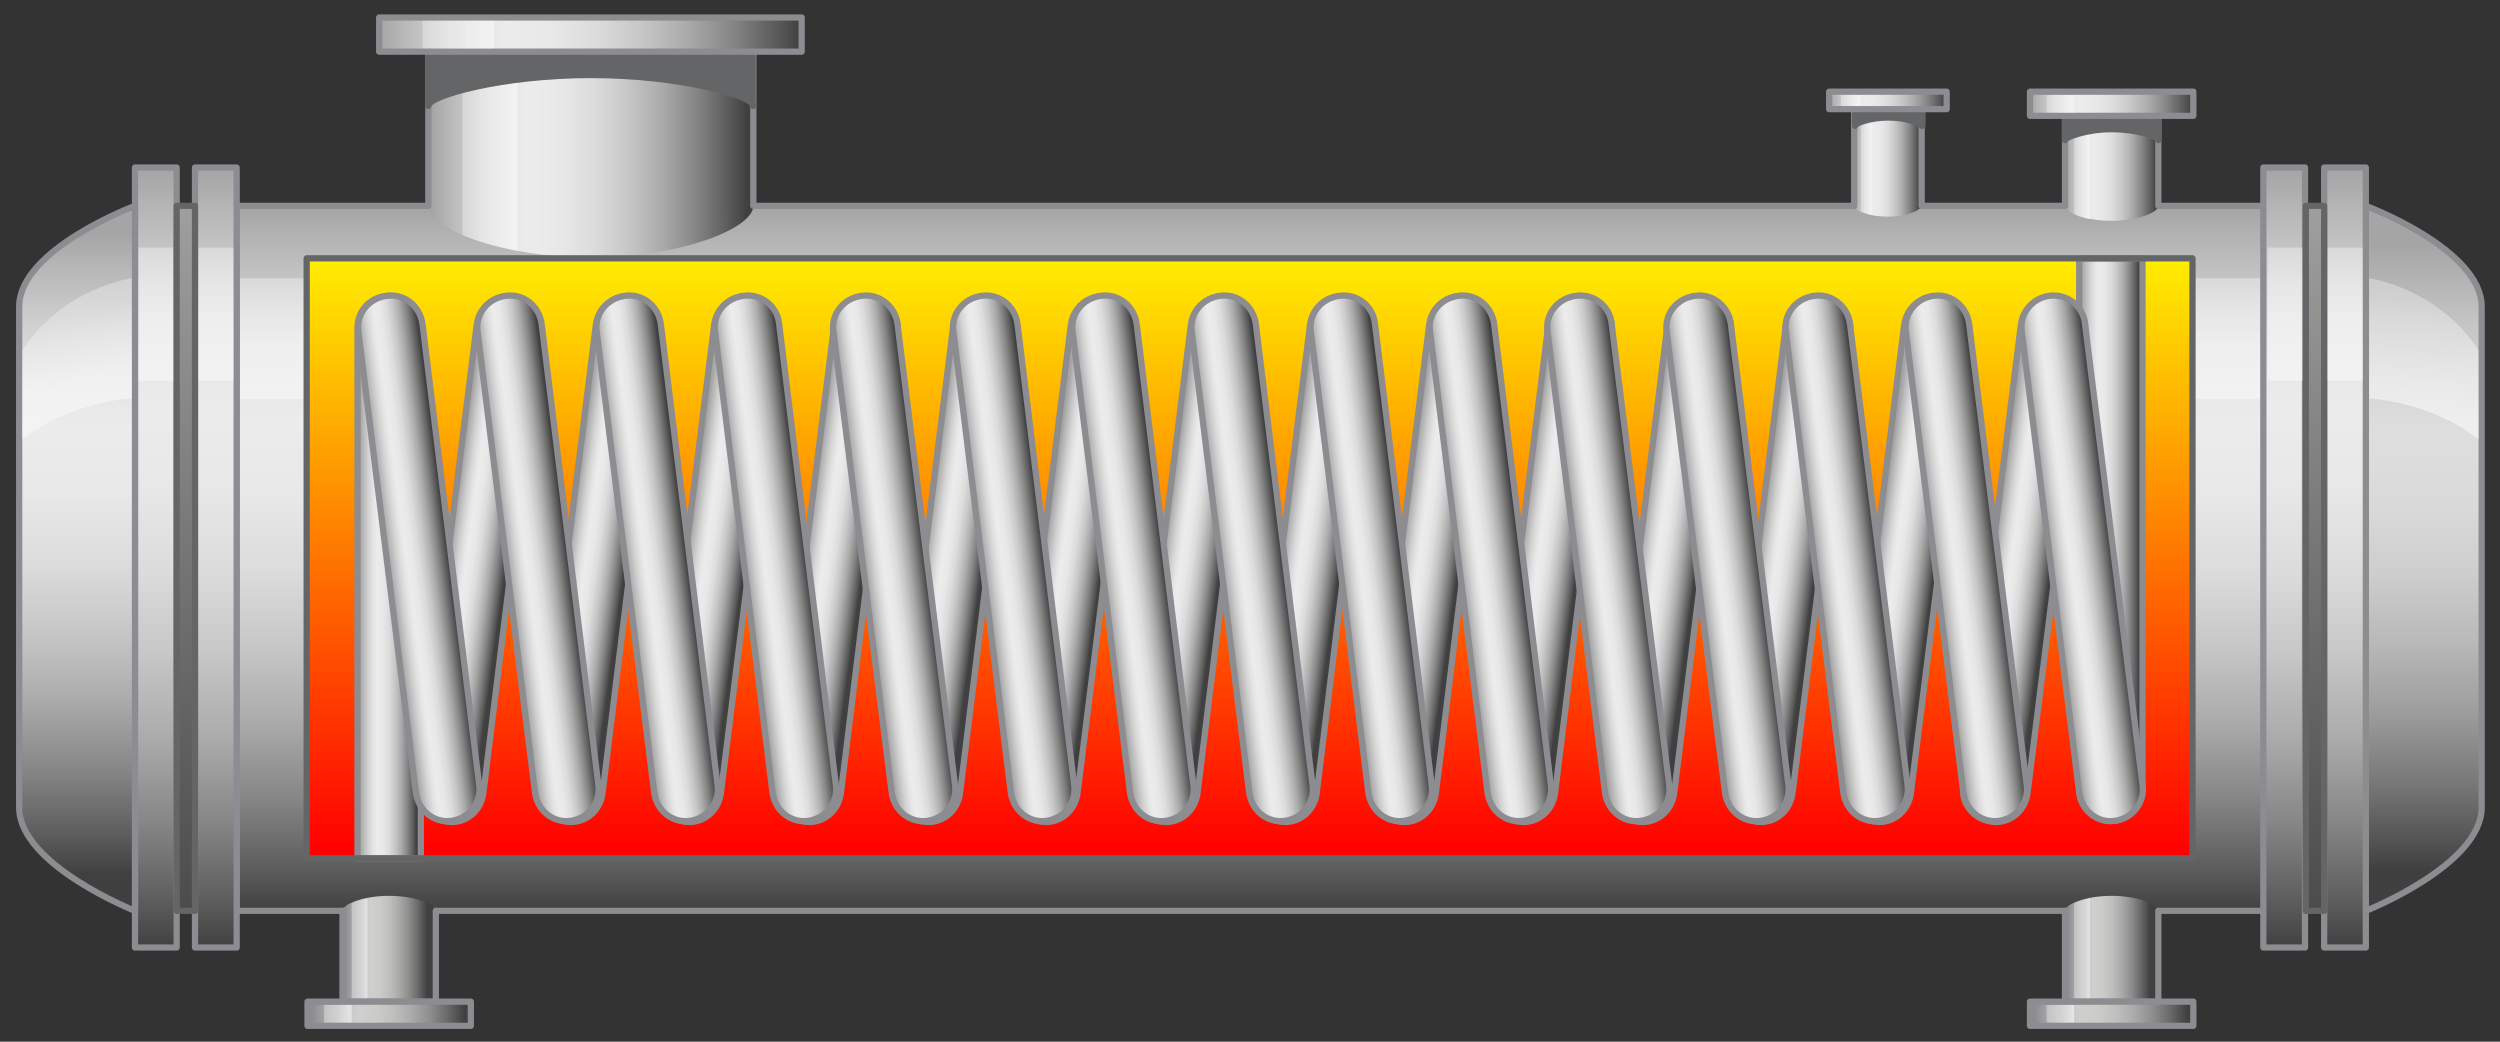 <?xml version="1.0" encoding="utf-8"?>

<!-- Copyright 2016 Siemens AG -->

<!-- Generator: Adobe Illustrator 16.0.4, SVG Export Plug-In . SVG Version: 6.00 Build 0)  -->
<!DOCTYPE svg PUBLIC "-//W3C//DTD SVG 1.1//EN" "http://www.w3.org/Graphics/SVG/1.1/DTD/svg11.dtd">
<svg version="1.1" id="Simple_Condenser_Warm" xmlns="http://www.w3.org/2000/svg" xmlns:xlink="http://www.w3.org/1999/xlink"
	 x="0px" y="0px" width="300px" height="125px" viewBox="0 0 300 125" enable-background="new 0 0 300 125" xml:space="preserve">
<rect x="0" y="0" width="300" height="125" fill="#333333" stroke="none"/>
<g id="Shell">
	<g id="Body_Shell_1_">
		<linearGradient id="Shape_1_" gradientUnits="userSpaceOnUse" x1="150.002" y1="24.987" x2="150.002" y2="109.433">
			<stop  offset="0" style="stop-color:#A5A5A5"/>
			<stop  offset="4.758149e-02" style="stop-color:#B5B5B5"/>
			<stop  offset="0.151" style="stop-color:#D3D3D3"/>
			<stop  offset="0.239" style="stop-color:#E5E5E5"/>
			<stop  offset="0.302" style="stop-color:#ECECEC"/>
			<stop  offset="0.407" style="stop-color:#E8E8E8"/>
			<stop  offset="0.514" style="stop-color:#DCDCDC"/>
			<stop  offset="0.621" style="stop-color:#C7C7C7"/>
			<stop  offset="0.729" style="stop-color:#ABABAB"/>
			<stop  offset="0.838" style="stop-color:#868686"/>
			<stop  offset="0.945" style="stop-color:#5A5A5A"/>
			<stop  offset="1" style="stop-color:#404040"/>
		</linearGradient>
		
			<rect id="Shape_10_" x="28.4" y="24.7" fill="url(#Shape_1_)" stroke="#8C8C91" stroke-width="0.75" stroke-linecap="round" stroke-linejoin="round" stroke-miterlimit="10" width="243.3" height="84.6"/>
		<linearGradient id="Reflection_17_" gradientUnits="userSpaceOnUse" x1="150.007" y1="31.832" x2="150.007" y2="41.71">
			<stop  offset="0" style="stop-color:#F2F2F2;stop-opacity:0.4"/>
			<stop  offset="1" style="stop-color:#F7F7F7;stop-opacity:0.7"/>
		</linearGradient>
		<path id="Reflection_10_" fill="url(#Reflection_17_)" d="M271.3,33.4c-10.6,0-236.8,0-242.5,0v14.5c5.5,0,225.8,0,242.5,0V33.4z"
			/>
	</g>
	<g id="Endcover_Right">
		<linearGradient id="Shape_Cover_2_" gradientUnits="userSpaceOnUse" x1="290.891" y1="29.315" x2="290.891" y2="104.342">
			<stop  offset="0" style="stop-color:#A5A5A5"/>
			<stop  offset="7.963187e-03" style="stop-color:#A7A7A7"/>
			<stop  offset="0.127" style="stop-color:#C5C5C5"/>
			<stop  offset="0.23" style="stop-color:#D7D7D7"/>
			<stop  offset="0.302" style="stop-color:#DEDEDE"/>
			<stop  offset="0.412" style="stop-color:#DADADA"/>
			<stop  offset="0.523" style="stop-color:#CECECE"/>
			<stop  offset="0.635" style="stop-color:#B9B9B9"/>
			<stop  offset="0.748" style="stop-color:#9D9D9D"/>
			<stop  offset="0.861" style="stop-color:#787878"/>
			<stop  offset="0.973" style="stop-color:#4C4C4C"/>
			<stop  offset="1" style="stop-color:#404040"/>
		</linearGradient>
		
			<path id="Shape_Cover_1_" fill="url(#Shape_Cover_2_)" stroke="#8C8C91" stroke-width="0.75" stroke-linecap="round" stroke-linejoin="round" stroke-miterlimit="10" d="
			M283.9,109.3c0,0,13.9-5.5,13.9-12.4V36.8c0-6.9-13.9-12.1-13.9-12.1V109.3z"/>
		<g id="Ring_2_1_">
			<linearGradient id="Shape_9_" gradientUnits="userSpaceOnUse" x1="281.403" y1="20.424" x2="281.403" y2="113.879">
				<stop  offset="0" style="stop-color:#A5A5A5"/>
				<stop  offset="4.758149e-02" style="stop-color:#B5B5B5"/>
				<stop  offset="0.151" style="stop-color:#D3D3D3"/>
				<stop  offset="0.239" style="stop-color:#E5E5E5"/>
				<stop  offset="0.302" style="stop-color:#ECECEC"/>
				<stop  offset="0.407" style="stop-color:#E8E8E8"/>
				<stop  offset="0.514" style="stop-color:#DCDCDC"/>
				<stop  offset="0.621" style="stop-color:#C7C7C7"/>
				<stop  offset="0.729" style="stop-color:#ABABAB"/>
				<stop  offset="0.838" style="stop-color:#868686"/>
				<stop  offset="0.945" style="stop-color:#5A5A5A"/>
				<stop  offset="1" style="stop-color:#404040"/>
			</linearGradient>
			
				<rect id="Shape_2_" x="278.9" y="20.1" fill="url(#Shape_9_)" stroke="#8C8C91" stroke-width="0.75" stroke-linecap="round" stroke-linejoin="round" stroke-miterlimit="10" width="5" height="93.6"/>
			<linearGradient id="Reflection_18_" gradientUnits="userSpaceOnUse" x1="281.402" y1="27.999" x2="281.402" y2="38.931">
				<stop  offset="0" style="stop-color:#F2F2F2;stop-opacity:0.4"/>
				<stop  offset="1" style="stop-color:#F7F7F7;stop-opacity:0.7"/>
			</linearGradient>
			<path id="Reflection_1_" fill="url(#Reflection_18_)" d="M283.5,29.7c-0.5,0-3.9,0-4.2,0v16c0.3,0,3.4,0,4.2,0V29.7z"/>
		</g>
		<g id="Ring_1_1_">
			<linearGradient id="Shape_12_" gradientUnits="userSpaceOnUse" x1="274.159" y1="20.424" x2="274.159" y2="113.879">
				<stop  offset="0" style="stop-color:#A5A5A5"/>
				<stop  offset="4.758149e-02" style="stop-color:#B5B5B5"/>
				<stop  offset="0.151" style="stop-color:#D3D3D3"/>
				<stop  offset="0.239" style="stop-color:#E5E5E5"/>
				<stop  offset="0.302" style="stop-color:#ECECEC"/>
				<stop  offset="0.407" style="stop-color:#E8E8E8"/>
				<stop  offset="0.514" style="stop-color:#DCDCDC"/>
				<stop  offset="0.621" style="stop-color:#C7C7C7"/>
				<stop  offset="0.729" style="stop-color:#ABABAB"/>
				<stop  offset="0.838" style="stop-color:#868686"/>
				<stop  offset="0.945" style="stop-color:#5A5A5A"/>
				<stop  offset="1" style="stop-color:#404040"/>
			</linearGradient>
			
				<rect id="Shape_3_" x="271.6" y="20.1" fill="url(#Shape_12_)" stroke="#8C8C91" stroke-width="0.75" stroke-linecap="round" stroke-linejoin="round" stroke-miterlimit="10" width="5" height="93.6"/>
			<linearGradient id="Reflection_19_" gradientUnits="userSpaceOnUse" x1="274.152" y1="27.999" x2="274.152" y2="38.931">
				<stop  offset="0" style="stop-color:#F2F2F2;stop-opacity:0.4"/>
				<stop  offset="1" style="stop-color:#F7F7F7;stop-opacity:0.7"/>
			</linearGradient>
			<path id="Reflection_4_" fill="url(#Reflection_19_)" d="M276.3,29.7c-0.5,0-3.9,0-4.2,0v16c0.3,0,3.4,0,4.2,0V29.7z"/>
		</g>
		
			<linearGradient id="Intermediate_Piece_2_" gradientUnits="userSpaceOnUse" x1="277.781" y1="8.334" x2="277.781" y2="119.039">
			<stop  offset="0" style="stop-color:#AFAFAE"/>
			<stop  offset="1" style="stop-color:#424242"/>
		</linearGradient>
		
			<rect id="Intermediate_Piece_1_" x="276.7" y="24.7" fill="url(#Intermediate_Piece_2_)" stroke="#646567" stroke-width="0.75" stroke-linecap="round" stroke-linejoin="round" stroke-miterlimit="10" width="2.2" height="84.6"/>
		<linearGradient id="Reflection_20_" gradientUnits="userSpaceOnUse" x1="291.658" y1="36.051" x2="290.061" y2="50.434">
			<stop  offset="0" style="stop-color:#F2F2F2;stop-opacity:0.4"/>
			<stop  offset="1" style="stop-color:#F7F7F7;stop-opacity:0.7"/>
		</linearGradient>
		<path id="Reflection_16_" fill="url(#Reflection_20_)" d="M284.3,47.8c0,0,7.4,0.4,13.1,4.9c0-3.5,0-7.4,0-10.7
			c-4.9-7.5-13.1-8.6-13.1-8.6V47.8z"/>
	</g>
	<g id="End_Cover_Left">
		<g id="Ring_2">
			<linearGradient id="Shape_18_" gradientUnits="userSpaceOnUse" x1="25.936" y1="20.424" x2="25.936" y2="113.879">
				<stop  offset="0" style="stop-color:#A5A5A5"/>
				<stop  offset="4.758149e-02" style="stop-color:#B5B5B5"/>
				<stop  offset="0.151" style="stop-color:#D3D3D3"/>
				<stop  offset="0.239" style="stop-color:#E5E5E5"/>
				<stop  offset="0.302" style="stop-color:#ECECEC"/>
				<stop  offset="0.407" style="stop-color:#E8E8E8"/>
				<stop  offset="0.514" style="stop-color:#DCDCDC"/>
				<stop  offset="0.621" style="stop-color:#C7C7C7"/>
				<stop  offset="0.729" style="stop-color:#ABABAB"/>
				<stop  offset="0.838" style="stop-color:#868686"/>
				<stop  offset="0.945" style="stop-color:#5A5A5A"/>
				<stop  offset="1" style="stop-color:#404040"/>
			</linearGradient>
			
				<rect id="Shape_11_" x="23.4" y="20.1" fill="url(#Shape_18_)" stroke="#8C8C91" stroke-width="0.75" stroke-linecap="round" stroke-linejoin="round" stroke-miterlimit="10" width="5" height="93.6"/>
			<linearGradient id="Reflection_21_" gradientUnits="userSpaceOnUse" x1="25.95" y1="27.999" x2="25.95" y2="38.931">
				<stop  offset="0" style="stop-color:#F2F2F2;stop-opacity:0.4"/>
				<stop  offset="1" style="stop-color:#F7F7F7;stop-opacity:0.7"/>
			</linearGradient>
			<path id="Reflection_3_" fill="url(#Reflection_21_)" d="M28,29.7c-0.5,0-3.9,0-4.2,0v16c0.3,0,3.3,0,4.2,0V29.7z"/>
		</g>
		<g id="Ring_1">
			<linearGradient id="Shape_19_" gradientUnits="userSpaceOnUse" x1="18.692" y1="20.424" x2="18.692" y2="113.879">
				<stop  offset="0" style="stop-color:#A5A5A5"/>
				<stop  offset="4.758149e-02" style="stop-color:#B5B5B5"/>
				<stop  offset="0.151" style="stop-color:#D3D3D3"/>
				<stop  offset="0.239" style="stop-color:#E5E5E5"/>
				<stop  offset="0.302" style="stop-color:#ECECEC"/>
				<stop  offset="0.407" style="stop-color:#E8E8E8"/>
				<stop  offset="0.514" style="stop-color:#DCDCDC"/>
				<stop  offset="0.621" style="stop-color:#C7C7C7"/>
				<stop  offset="0.729" style="stop-color:#ABABAB"/>
				<stop  offset="0.838" style="stop-color:#868686"/>
				<stop  offset="0.945" style="stop-color:#5A5A5A"/>
				<stop  offset="1" style="stop-color:#404040"/>
			</linearGradient>
			
				<rect id="Shape_4_" x="16.2" y="20.1" fill="url(#Shape_19_)" stroke="#8C8C91" stroke-width="0.75" stroke-linecap="round" stroke-linejoin="round" stroke-miterlimit="10" width="5" height="93.6"/>
			<linearGradient id="Reflection_22_" gradientUnits="userSpaceOnUse" x1="18.687" y1="27.999" x2="18.687" y2="38.931">
				<stop  offset="0" style="stop-color:#F2F2F2;stop-opacity:0.4"/>
				<stop  offset="1" style="stop-color:#F7F7F7;stop-opacity:0.7"/>
			</linearGradient>
			<path id="Reflection_2_" fill="url(#Reflection_22_)" d="M20.8,29.7c-0.5,0-3.9,0-4.2,0v16c0.3,0,3.3,0,4.2,0V29.7z"/>
		</g>
		<linearGradient id="Intermediate_Piece_3_" gradientUnits="userSpaceOnUse" x1="22.314" y1="8.334" x2="22.314" y2="119.039">
			<stop  offset="0" style="stop-color:#AFAFAE"/>
			<stop  offset="1" style="stop-color:#424242"/>
		</linearGradient>
		
			<rect id="Intermediate_Piece" x="21.2" y="24.7" fill="url(#Intermediate_Piece_3_)" stroke="#646567" stroke-width="0.75" stroke-linecap="round" stroke-linejoin="round" stroke-miterlimit="10" width="2.2" height="84.6"/>
		<linearGradient id="Shape_Cover_3_" gradientUnits="userSpaceOnUse" x1="9.205" y1="28.148" x2="9.205" y2="104.836">
			<stop  offset="0" style="stop-color:#A5A5A5"/>
			<stop  offset="4.758149e-02" style="stop-color:#B5B5B5"/>
			<stop  offset="0.151" style="stop-color:#D3D3D3"/>
			<stop  offset="0.239" style="stop-color:#E5E5E5"/>
			<stop  offset="0.302" style="stop-color:#ECECEC"/>
			<stop  offset="0.407" style="stop-color:#E8E8E8"/>
			<stop  offset="0.514" style="stop-color:#DCDCDC"/>
			<stop  offset="0.621" style="stop-color:#C7C7C7"/>
			<stop  offset="0.729" style="stop-color:#ABABAB"/>
			<stop  offset="0.838" style="stop-color:#868686"/>
			<stop  offset="0.945" style="stop-color:#5A5A5A"/>
			<stop  offset="1" style="stop-color:#404040"/>
		</linearGradient>
		
			<path id="Shape_Cover" fill="url(#Shape_Cover_3_)" stroke="#8C8C91" stroke-width="0.75" stroke-linecap="round" stroke-linejoin="round" stroke-miterlimit="10" d="
			M16.2,109.3c0,0-13.9-5.5-13.9-12.4V36.8c0-6.9,13.9-12.1,13.9-12.1V109.3z"/>
		<linearGradient id="Reflection_23_" gradientUnits="userSpaceOnUse" x1="7.867" y1="38.081" x2="9.945" y2="45.728">
			<stop  offset="0" style="stop-color:#F2F2F2;stop-opacity:0.4"/>
			<stop  offset="1" style="stop-color:#F7F7F7;stop-opacity:0.7"/>
		</linearGradient>
		<path id="Reflection" fill="url(#Reflection_23_)" d="M15.8,47.8c0,0-7.4,0.4-13.1,4.9c0-3.5,0-7.4,0-10.7
			c4.9-7.5,13.1-8.6,13.1-8.6V47.8z"/>
	</g>
</g>
<g id="Condensate_Outlet">
	<g id="Shell_Connection_5_">
		<linearGradient id="Shape_20_" gradientUnits="userSpaceOnUse" x1="248.166" y1="113.861" x2="257.99" y2="113.861">
			<stop  offset="0" style="stop-color:#8C8C91"/>
			<stop  offset="3.767256e-02" style="stop-color:#98989C"/>
			<stop  offset="0.145" style="stop-color:#B6B6B7"/>
			<stop  offset="0.237" style="stop-color:#C8C8C8"/>
			<stop  offset="0.302" style="stop-color:#CFCFCE"/>
			<stop  offset="0.418" style="stop-color:#CBCBCA"/>
			<stop  offset="0.535" style="stop-color:#BFBFBE"/>
			<stop  offset="0.653" style="stop-color:#AAAAAA"/>
			<stop  offset="0.771" style="stop-color:#8E8E8D"/>
			<stop  offset="0.889" style="stop-color:#696969"/>
			<stop  offset="1" style="stop-color:#404040"/>
		</linearGradient>
		<path id="Shape_17_" fill="url(#Shape_20_)" d="M259,120.2h-11.2v-10.9l0,0l0,0c0-0.8,2.5-1.8,5.6-1.8s5.6,1,5.6,1.8l0,0l0,0
			V120.2z"/>
		<linearGradient id="Reflection_24_" gradientUnits="userSpaceOnUse" x1="250.122" y1="113.774" x2="251.484" y2="113.774">
			<stop  offset="0" style="stop-color:#F2F2F2;stop-opacity:0.4"/>
			<stop  offset="1" style="stop-color:#F7F7F7;stop-opacity:0.7"/>
		</linearGradient>
		<path id="Reflection_15_" fill="url(#Reflection_24_)" d="M250.8,107.8c0,0-1.2,0.2-1.9,0.6c0,0.6,0,11.5,0,11.5h1.9V107.8z"/>
		
			<polyline id="Outline_6_" fill="none" stroke="#8C8C91" stroke-width="0.75" stroke-linecap="round" stroke-linejoin="round" stroke-miterlimit="10" points="
			259,109.3 259,109.3 259,109.3 259,120.2 247.8,120.2 247.8,109.3 		"/>
	</g>
	<g id="Flange_2_">
		<linearGradient id="Shape_21_" gradientUnits="userSpaceOnUse" x1="244.202" y1="121.631" x2="262.482" y2="121.631">
			<stop  offset="0" style="stop-color:#8C8C91"/>
			<stop  offset="3.767256e-02" style="stop-color:#98989C"/>
			<stop  offset="0.145" style="stop-color:#B6B6B7"/>
			<stop  offset="0.237" style="stop-color:#C8C8C8"/>
			<stop  offset="0.302" style="stop-color:#CFCFCE"/>
			<stop  offset="0.418" style="stop-color:#CBCBCA"/>
			<stop  offset="0.535" style="stop-color:#BFBFBE"/>
			<stop  offset="0.653" style="stop-color:#AAAAAA"/>
			<stop  offset="0.771" style="stop-color:#8E8E8D"/>
			<stop  offset="0.889" style="stop-color:#696969"/>
			<stop  offset="1" style="stop-color:#404040"/>
		</linearGradient>
		
			<rect id="Shape_16_" x="243.6" y="120.2" fill="url(#Shape_21_)" stroke="#8C8C91" stroke-width="0.75" stroke-linejoin="round" stroke-miterlimit="10" width="19.6" height="2.9"/>
		<linearGradient id="Reflection_25_" gradientUnits="userSpaceOnUse" x1="247.311" y1="121.608" x2="249.554" y2="121.608">
			<stop  offset="0" style="stop-color:#F2F2F2;stop-opacity:0.4"/>
			<stop  offset="1" style="stop-color:#F7F7F7;stop-opacity:0.7"/>
		</linearGradient>
		<rect id="Reflection_14_" x="245.6" y="120.6" fill="url(#Reflection_25_)" width="3.3" height="2.1"/>
	</g>
</g>
<g id="Cooling_Water_Inlet">
	<g id="Shell_Connection_4_">
		<linearGradient id="Shape_22_" gradientUnits="userSpaceOnUse" x1="41.452" y1="113.861" x2="51.276" y2="113.861">
			<stop  offset="0" style="stop-color:#8C8C91"/>
			<stop  offset="3.767256e-02" style="stop-color:#98989C"/>
			<stop  offset="0.145" style="stop-color:#B6B6B7"/>
			<stop  offset="0.237" style="stop-color:#C8C8C8"/>
			<stop  offset="0.302" style="stop-color:#CFCFCE"/>
			<stop  offset="0.418" style="stop-color:#CBCBCA"/>
			<stop  offset="0.535" style="stop-color:#BFBFBE"/>
			<stop  offset="0.653" style="stop-color:#AAAAAA"/>
			<stop  offset="0.771" style="stop-color:#8E8E8D"/>
			<stop  offset="0.889" style="stop-color:#696969"/>
			<stop  offset="1" style="stop-color:#404040"/>
		</linearGradient>
		<path id="Shape_8_" fill="url(#Shape_22_)" d="M52.3,120.2H41.1v-10.9l0,0l0,0c0-0.8,2.5-1.8,5.6-1.8s5.6,1,5.6,1.8l0,0l0,0V120.2
			z"/>
		<linearGradient id="Reflection_26_" gradientUnits="userSpaceOnUse" x1="43.408" y1="113.774" x2="44.77" y2="113.774">
			<stop  offset="0" style="stop-color:#F2F2F2;stop-opacity:0.4"/>
			<stop  offset="1" style="stop-color:#F7F7F7;stop-opacity:0.7"/>
		</linearGradient>
		<path id="Reflection_8_" fill="url(#Reflection_26_)" d="M44.1,107.8c0,0-1.2,0.2-1.9,0.6c0,0.6,0,11.5,0,11.5h1.9V107.8z"/>
		
			<polyline id="Outline_5_" fill="none" stroke="#8C8C91" stroke-width="0.75" stroke-linecap="round" stroke-linejoin="round" stroke-miterlimit="10" points="
			52.3,109.3 52.3,109.3 52.3,109.3 52.3,120.2 41.1,120.2 41.1,109.3 		"/>
	</g>
	<g id="Flange_4_">
		<linearGradient id="Shape_23_" gradientUnits="userSpaceOnUse" x1="37.488" y1="121.631" x2="55.768" y2="121.631">
			<stop  offset="0" style="stop-color:#8C8C91"/>
			<stop  offset="3.767256e-02" style="stop-color:#98989C"/>
			<stop  offset="0.145" style="stop-color:#B6B6B7"/>
			<stop  offset="0.237" style="stop-color:#C8C8C8"/>
			<stop  offset="0.302" style="stop-color:#CFCFCE"/>
			<stop  offset="0.418" style="stop-color:#CBCBCA"/>
			<stop  offset="0.535" style="stop-color:#BFBFBE"/>
			<stop  offset="0.653" style="stop-color:#AAAAAA"/>
			<stop  offset="0.771" style="stop-color:#8E8E8D"/>
			<stop  offset="0.889" style="stop-color:#696969"/>
			<stop  offset="1" style="stop-color:#404040"/>
		</linearGradient>
		
			<rect id="Shape_7_" x="36.9" y="120.2" fill="url(#Shape_23_)" stroke="#8C8C91" stroke-width="0.75" stroke-linejoin="round" stroke-miterlimit="10" width="19.6" height="2.9"/>
		<linearGradient id="Reflection_27_" gradientUnits="userSpaceOnUse" x1="40.598" y1="121.608" x2="42.84" y2="121.608">
			<stop  offset="0" style="stop-color:#F2F2F2;stop-opacity:0.4"/>
			<stop  offset="1" style="stop-color:#F7F7F7;stop-opacity:0.7"/>
		</linearGradient>
		<rect id="Reflection_7_" x="38.9" y="120.6" fill="url(#Reflection_27_)" width="3.3" height="2.1"/>
	</g>
</g>
<g id="Cooling_Water_Outlet">
	<g id="Shell_Connection_3_">
		<linearGradient id="Shape_24_" gradientUnits="userSpaceOnUse" x1="247.917" y1="20.172" x2="258.78" y2="20.172">
			<stop  offset="0" style="stop-color:#A5A5A5"/>
			<stop  offset="4.758149e-02" style="stop-color:#B5B5B5"/>
			<stop  offset="0.151" style="stop-color:#D3D3D3"/>
			<stop  offset="0.239" style="stop-color:#E5E5E5"/>
			<stop  offset="0.302" style="stop-color:#ECECEC"/>
			<stop  offset="0.407" style="stop-color:#E8E8E8"/>
			<stop  offset="0.514" style="stop-color:#DCDCDC"/>
			<stop  offset="0.621" style="stop-color:#C7C7C7"/>
			<stop  offset="0.729" style="stop-color:#ABABAB"/>
			<stop  offset="0.838" style="stop-color:#868686"/>
			<stop  offset="0.945" style="stop-color:#5A5A5A"/>
			<stop  offset="1" style="stop-color:#404040"/>
		</linearGradient>
		<path id="Shape_6_" fill="url(#Shape_24_)" d="M259,13.8h-11.2v10.9l0,0l0,0c0,0.8,2.5,1.8,5.6,1.8c3.1,0,5.6-1,5.6-1.8l0,0l0,0
			V13.8z"/>
		<linearGradient id="Reflection_28_" gradientUnits="userSpaceOnUse" x1="248.944" y1="20.251" x2="250.85" y2="20.251">
			<stop  offset="0" style="stop-color:#F2F2F2;stop-opacity:0.4"/>
			<stop  offset="1" style="stop-color:#F7F7F7;stop-opacity:0.7"/>
		</linearGradient>
		<path id="Reflection_6_" fill="url(#Reflection_28_)" d="M250.8,26.3c0,0-1.2-0.2-1.9-0.6c0-0.6,0-11.5,0-11.5h1.9V26.3z"/>
		
			<polyline id="Outline_4_" fill="none" stroke="#8C8C91" stroke-width="0.75" stroke-linecap="round" stroke-linejoin="round" stroke-miterlimit="10" points="
			259,24.7 259,24.7 259,24.7 259,13.8 247.8,13.8 247.8,24.7 		"/>
	</g>
	<g id="Flange_3_">
		
			<path id="Shadow_1_" fill="#646567" stroke="#646567" stroke-width="0.75" stroke-linecap="round" stroke-linejoin="round" stroke-miterlimit="10" d="
			M259,16.8c0-0.4-2.5-1.3-5.6-1.3c-3.1,0-5.6,1-5.6,1.3v-2.9H259V16.8z"/>
		<linearGradient id="Shape_25_" gradientUnits="userSpaceOnUse" x1="243.616" y1="12.402" x2="263.091" y2="12.402">
			<stop  offset="0" style="stop-color:#A5A5A5"/>
			<stop  offset="4.758149e-02" style="stop-color:#B5B5B5"/>
			<stop  offset="0.151" style="stop-color:#D3D3D3"/>
			<stop  offset="0.239" style="stop-color:#E5E5E5"/>
			<stop  offset="0.302" style="stop-color:#ECECEC"/>
			<stop  offset="0.407" style="stop-color:#E8E8E8"/>
			<stop  offset="0.514" style="stop-color:#DCDCDC"/>
			<stop  offset="0.621" style="stop-color:#C7C7C7"/>
			<stop  offset="0.729" style="stop-color:#ABABAB"/>
			<stop  offset="0.838" style="stop-color:#868686"/>
			<stop  offset="0.945" style="stop-color:#5A5A5A"/>
			<stop  offset="1" style="stop-color:#404040"/>
		</linearGradient>
		
			<rect id="Shape_5_" x="243.6" y="11" fill="url(#Shape_25_)" stroke="#8C8C91" stroke-width="0.75" stroke-linejoin="round" stroke-miterlimit="10" width="19.6" height="2.9"/>
		<linearGradient id="Reflection_29_" gradientUnits="userSpaceOnUse" x1="245.62" y1="12.425" x2="248.954" y2="12.425">
			<stop  offset="0" style="stop-color:#F2F2F2;stop-opacity:0.4"/>
			<stop  offset="1" style="stop-color:#F7F7F7;stop-opacity:0.7"/>
		</linearGradient>
		<rect id="Reflection_5_" x="245.6" y="11.4" fill="url(#Reflection_29_)" width="3.3" height="2.1"/>
	</g>
</g>
<g id="Gas_Outlet">
	<g id="Shell_Connection_2_">
		<linearGradient id="Shape_26_" gradientUnits="userSpaceOnUse" x1="222.56" y1="19.519" x2="230.399" y2="19.519">
			<stop  offset="0" style="stop-color:#A5A5A5"/>
			<stop  offset="4.758149e-02" style="stop-color:#B5B5B5"/>
			<stop  offset="0.151" style="stop-color:#D3D3D3"/>
			<stop  offset="0.239" style="stop-color:#E5E5E5"/>
			<stop  offset="0.302" style="stop-color:#ECECEC"/>
			<stop  offset="0.407" style="stop-color:#E8E8E8"/>
			<stop  offset="0.514" style="stop-color:#DCDCDC"/>
			<stop  offset="0.621" style="stop-color:#C7C7C7"/>
			<stop  offset="0.729" style="stop-color:#ABABAB"/>
			<stop  offset="0.838" style="stop-color:#868686"/>
			<stop  offset="0.945" style="stop-color:#5A5A5A"/>
			<stop  offset="1" style="stop-color:#404040"/>
		</linearGradient>
		<path id="Shape_15_" fill="url(#Shape_26_)" d="M230.6,13h-8.1v11.7l0,0l0,0c0,0.6,1.8,1.3,4,1.3c2.2,0,4-0.7,4-1.3l0,0l0,0V13z"
			/>
		<linearGradient id="Reflection_30_" gradientUnits="userSpaceOnUse" x1="223.302" y1="19.576" x2="224.677" y2="19.576">
			<stop  offset="0" style="stop-color:#F2F2F2;stop-opacity:0.4"/>
			<stop  offset="1" style="stop-color:#F7F7F7;stop-opacity:0.7"/>
		</linearGradient>
		<path id="Reflection_13_" fill="url(#Reflection_30_)" d="M224.7,25.8c0,0-0.9-0.2-1.4-0.4c0-0.4,0-12.1,0-12.1h1.4V25.8z"/>
		
			<polyline id="Outline_3_" fill="none" stroke="#8C8C91" stroke-width="0.75" stroke-linecap="round" stroke-linejoin="round" stroke-miterlimit="10" points="
			230.6,24.7 230.6,24.7 230.6,24.7 230.6,13 222.5,13 222.5,24.7 		"/>
	</g>
	<g id="Flange_1_">
		
			<path id="Shadow_3_" fill="#646567" stroke="#646567" stroke-width="0.75" stroke-linecap="round" stroke-linejoin="round" stroke-miterlimit="10" d="
			M230.6,15.1c0-0.3-1.8-1-4-1c-2.2,0-4,0.7-4,1V13h8.1V15.1z"/>
		<linearGradient id="Shape_27_" gradientUnits="userSpaceOnUse" x1="219.458" y1="12.004" x2="233.511" y2="12.004">
			<stop  offset="0" style="stop-color:#A5A5A5"/>
			<stop  offset="4.758149e-02" style="stop-color:#B5B5B5"/>
			<stop  offset="0.151" style="stop-color:#D3D3D3"/>
			<stop  offset="0.239" style="stop-color:#E5E5E5"/>
			<stop  offset="0.302" style="stop-color:#ECECEC"/>
			<stop  offset="0.407" style="stop-color:#E8E8E8"/>
			<stop  offset="0.514" style="stop-color:#DCDCDC"/>
			<stop  offset="0.621" style="stop-color:#C7C7C7"/>
			<stop  offset="0.729" style="stop-color:#ABABAB"/>
			<stop  offset="0.838" style="stop-color:#868686"/>
			<stop  offset="0.945" style="stop-color:#5A5A5A"/>
			<stop  offset="1" style="stop-color:#404040"/>
		</linearGradient>
		
			<rect id="Shape_14_" x="219.5" y="11" fill="url(#Shape_27_)" stroke="#8C8C91" stroke-width="0.75" stroke-linejoin="round" stroke-miterlimit="10" width="14.1" height="2.1"/>
		<linearGradient id="Reflection_31_" gradientUnits="userSpaceOnUse" x1="220.903" y1="12.001" x2="223.309" y2="12.001">
			<stop  offset="0" style="stop-color:#F2F2F2;stop-opacity:0.4"/>
			<stop  offset="1" style="stop-color:#F7F7F7;stop-opacity:0.7"/>
		</linearGradient>
		<rect id="Reflection_12_" x="220.9" y="11.4" fill="url(#Reflection_31_)" width="2.4" height="1.3"/>
	</g>
</g>
<g id="Intelt_Flow">
	<g id="Shell_Connection_1_">
		<linearGradient id="Shape_28_" gradientUnits="userSpaceOnUse" x1="51.866" y1="18.559" x2="89.604" y2="18.559">
			<stop  offset="0" style="stop-color:#A5A5A5"/>
			<stop  offset="4.758149e-02" style="stop-color:#B5B5B5"/>
			<stop  offset="0.151" style="stop-color:#D3D3D3"/>
			<stop  offset="0.239" style="stop-color:#E5E5E5"/>
			<stop  offset="0.302" style="stop-color:#ECECEC"/>
			<stop  offset="0.407" style="stop-color:#E8E8E8"/>
			<stop  offset="0.514" style="stop-color:#DCDCDC"/>
			<stop  offset="0.621" style="stop-color:#C7C7C7"/>
			<stop  offset="0.729" style="stop-color:#ABABAB"/>
			<stop  offset="0.838" style="stop-color:#868686"/>
			<stop  offset="0.945" style="stop-color:#5A5A5A"/>
			<stop  offset="1" style="stop-color:#404040"/>
		</linearGradient>
		<path id="Shape_13_" fill="url(#Shape_28_)" d="M90.4,6.2H51.4v18.5l0,0l0,0c0,2.7,8.7,6.2,19.5,6.2c10.8,0,19.5-3.5,19.5-6.2l0,0
			l0,0V6.2z"/>
		<linearGradient id="Reflection_32_" gradientUnits="userSpaceOnUse" x1="55.435" y1="18.411" x2="62.055" y2="18.411">
			<stop  offset="0" style="stop-color:#F2F2F2;stop-opacity:0.4"/>
			<stop  offset="1" style="stop-color:#F7F7F7;stop-opacity:0.7"/>
		</linearGradient>
		<path id="Reflection_11_" fill="url(#Reflection_32_)" d="M62.1,30.1c0,0-4.3-0.8-6.6-1.9c0-1.9,0-21.4,0-21.4h6.6V30.1z"/>
		
			<polyline id="Outline_2_" fill="none" stroke="#8C8C91" stroke-width="0.75" stroke-linecap="round" stroke-linejoin="round" stroke-miterlimit="10" points="
			90.4,24.7 90.4,24.7 90.4,24.7 90.4,6.2 51.4,6.2 51.4,24.7 		"/>
	</g>
	<g id="Flange_5_">
		
			<path id="Shadow_2_" fill="#646567" stroke="#646567" stroke-width="0.75" stroke-linecap="round" stroke-linejoin="round" stroke-miterlimit="10" d="
			M90.4,12.7c0-1.2-8.7-3.7-19.5-3.7c-10.7,0-19.5,2.5-19.5,3.7V6.2h38.9V12.7z"/>
		<linearGradient id="Flange_6_" gradientUnits="userSpaceOnUse" x1="45.545" y1="4.155" x2="96.041" y2="4.155">
			<stop  offset="0" style="stop-color:#A5A5A5"/>
			<stop  offset="4.758149e-02" style="stop-color:#B5B5B5"/>
			<stop  offset="0.151" style="stop-color:#D3D3D3"/>
			<stop  offset="0.239" style="stop-color:#E5E5E5"/>
			<stop  offset="0.302" style="stop-color:#ECECEC"/>
			<stop  offset="0.407" style="stop-color:#E8E8E8"/>
			<stop  offset="0.514" style="stop-color:#DCDCDC"/>
			<stop  offset="0.621" style="stop-color:#C7C7C7"/>
			<stop  offset="0.729" style="stop-color:#ABABAB"/>
			<stop  offset="0.838" style="stop-color:#868686"/>
			<stop  offset="0.945" style="stop-color:#5A5A5A"/>
			<stop  offset="1" style="stop-color:#404040"/>
		</linearGradient>
		
			<rect id="Flange" x="45.5" y="2.1" fill="url(#Flange_6_)" stroke="#8C8C91" stroke-width="0.75" stroke-linejoin="round" stroke-miterlimit="10" width="50.7" height="4.1"/>
		<linearGradient id="Reflection_33_" gradientUnits="userSpaceOnUse" x1="50.741" y1="4.153" x2="59.385" y2="4.153">
			<stop  offset="0" style="stop-color:#F2F2F2;stop-opacity:0.4"/>
			<stop  offset="1" style="stop-color:#F7F7F7;stop-opacity:0.7"/>
		</linearGradient>
		<rect id="Reflection_9_" x="50.7" y="2.5" fill="url(#Reflection_33_)" width="8.6" height="3.3"/>
	</g>
</g>
<g id="Inside_View_1_">
	<linearGradient id="Gradation_Area_Warm_1_" gradientUnits="userSpaceOnUse" x1="150" y1="31.25" x2="150" y2="102.049">
		<stop  offset="0" style="stop-color:#FFED00"/>
		<stop  offset="1" style="stop-color:#FF0000"/>
	</linearGradient>
	<rect id="Gradation_Area_Warm" x="36.8" y="31" fill="url(#Gradation_Area_Warm_1_)" width="226.3" height="72"/>
	<g id="Tube_1_">
		<g id="Tube_Ring_Behind_1_">
			
				<linearGradient id="Tube_Vertical_Right_2_" gradientUnits="userSpaceOnUse" x1="249.779" y1="64.755" x2="256.688" y2="64.755">
				<stop  offset="0" style="stop-color:#A5A5A5"/>
				<stop  offset="4.758149e-02" style="stop-color:#B5B5B5"/>
				<stop  offset="0.151" style="stop-color:#D3D3D3"/>
				<stop  offset="0.239" style="stop-color:#E5E5E5"/>
				<stop  offset="0.302" style="stop-color:#ECECEC"/>
				<stop  offset="0.407" style="stop-color:#E8E8E8"/>
				<stop  offset="0.514" style="stop-color:#DCDCDC"/>
				<stop  offset="0.621" style="stop-color:#C7C7C7"/>
				<stop  offset="0.729" style="stop-color:#ABABAB"/>
				<stop  offset="0.838" style="stop-color:#868686"/>
				<stop  offset="0.945" style="stop-color:#5A5A5A"/>
				<stop  offset="1" style="stop-color:#404040"/>
			</linearGradient>
			
				<path id="Tube_Vertical_Right_1_" fill="url(#Tube_Vertical_Right_2_)" stroke="#8C8C91" stroke-width="0.75" stroke-linecap="round" stroke-linejoin="round" stroke-miterlimit="10" d="
				M249.5,31v63.7c0,2.1,1.7,3.8,3.8,3.8c2.1,0,3.8-1.7,3.8-3.8V31H249.5z"/>
			<linearGradient id="Tube_15_2_" gradientUnits="userSpaceOnUse" x1="239.353" y1="66.531" x2="246.122" y2="67.454">
				<stop  offset="0" style="stop-color:#A5A5A5"/>
				<stop  offset="4.758149e-02" style="stop-color:#B5B5B5"/>
				<stop  offset="0.151" style="stop-color:#D3D3D3"/>
				<stop  offset="0.239" style="stop-color:#E5E5E5"/>
				<stop  offset="0.302" style="stop-color:#ECECEC"/>
				<stop  offset="0.407" style="stop-color:#E8E8E8"/>
				<stop  offset="0.514" style="stop-color:#DCDCDC"/>
				<stop  offset="0.621" style="stop-color:#C7C7C7"/>
				<stop  offset="0.729" style="stop-color:#ABABAB"/>
				<stop  offset="0.838" style="stop-color:#868686"/>
				<stop  offset="0.945" style="stop-color:#5A5A5A"/>
				<stop  offset="1" style="stop-color:#404040"/>
			</linearGradient>
			
				<path id="Tube_15_1_" fill="url(#Tube_15_2_)" stroke="#8C8C91" stroke-width="0.75" stroke-linecap="round" stroke-linejoin="round" stroke-miterlimit="10" d="
				M250.2,39.9c0.3-2.1-1.2-4-3.4-4.3c-2.1-0.3-4,1.2-4.3,3.4l-6.9,55.3c-0.3,2.1,1.2,4,3.4,4.3c2.1,0.3,4-1.2,4.3-3.4L250.2,39.9z"
				/>
			<linearGradient id="Tube_14_3_" gradientUnits="userSpaceOnUse" x1="225.425" y1="66.531" x2="232.194" y2="67.454">
				<stop  offset="0" style="stop-color:#A5A5A5"/>
				<stop  offset="4.758149e-02" style="stop-color:#B5B5B5"/>
				<stop  offset="0.151" style="stop-color:#D3D3D3"/>
				<stop  offset="0.239" style="stop-color:#E5E5E5"/>
				<stop  offset="0.302" style="stop-color:#ECECEC"/>
				<stop  offset="0.407" style="stop-color:#E8E8E8"/>
				<stop  offset="0.514" style="stop-color:#DCDCDC"/>
				<stop  offset="0.621" style="stop-color:#C7C7C7"/>
				<stop  offset="0.729" style="stop-color:#ABABAB"/>
				<stop  offset="0.838" style="stop-color:#868686"/>
				<stop  offset="0.945" style="stop-color:#5A5A5A"/>
				<stop  offset="1" style="stop-color:#404040"/>
			</linearGradient>
			
				<path id="Tube_14_2_" fill="url(#Tube_14_3_)" stroke="#8C8C91" stroke-width="0.75" stroke-linecap="round" stroke-linejoin="round" stroke-miterlimit="10" d="
				M236.2,39.9c0.3-2.1-1.2-4-3.4-4.3c-2.1-0.3-4,1.2-4.3,3.4l-6.9,55.3c-0.3,2.1,1.2,4,3.4,4.3c2.1,0.3,4-1.2,4.3-3.4L236.2,39.9z"
				/>
			<linearGradient id="Tube_13_3_" gradientUnits="userSpaceOnUse" x1="211.139" y1="66.531" x2="217.909" y2="67.454">
				<stop  offset="0" style="stop-color:#A5A5A5"/>
				<stop  offset="4.758149e-02" style="stop-color:#B5B5B5"/>
				<stop  offset="0.151" style="stop-color:#D3D3D3"/>
				<stop  offset="0.239" style="stop-color:#E5E5E5"/>
				<stop  offset="0.302" style="stop-color:#ECECEC"/>
				<stop  offset="0.407" style="stop-color:#E8E8E8"/>
				<stop  offset="0.514" style="stop-color:#DCDCDC"/>
				<stop  offset="0.621" style="stop-color:#C7C7C7"/>
				<stop  offset="0.729" style="stop-color:#ABABAB"/>
				<stop  offset="0.838" style="stop-color:#868686"/>
				<stop  offset="0.945" style="stop-color:#5A5A5A"/>
				<stop  offset="1" style="stop-color:#404040"/>
			</linearGradient>
			
				<path id="Tube_13_2_" fill="url(#Tube_13_3_)" stroke="#8C8C91" stroke-width="0.75" stroke-linecap="round" stroke-linejoin="round" stroke-miterlimit="10" d="
				M222,39.9c0.3-2.1-1.2-4-3.4-4.3c-2.1-0.3-4,1.2-4.3,3.4l-6.9,55.3c-0.3,2.1,1.2,4,3.4,4.3c2.1,0.3,4-1.2,4.3-3.4L222,39.9z"/>
			<linearGradient id="Tube_12_3_" gradientUnits="userSpaceOnUse" x1="196.852" y1="66.531" x2="203.622" y2="67.454">
				<stop  offset="0" style="stop-color:#A5A5A5"/>
				<stop  offset="4.758149e-02" style="stop-color:#B5B5B5"/>
				<stop  offset="0.151" style="stop-color:#D3D3D3"/>
				<stop  offset="0.239" style="stop-color:#E5E5E5"/>
				<stop  offset="0.302" style="stop-color:#ECECEC"/>
				<stop  offset="0.407" style="stop-color:#E8E8E8"/>
				<stop  offset="0.514" style="stop-color:#DCDCDC"/>
				<stop  offset="0.621" style="stop-color:#C7C7C7"/>
				<stop  offset="0.729" style="stop-color:#ABABAB"/>
				<stop  offset="0.838" style="stop-color:#868686"/>
				<stop  offset="0.945" style="stop-color:#5A5A5A"/>
				<stop  offset="1" style="stop-color:#404040"/>
			</linearGradient>
			
				<path id="Tube_12_2_" fill="url(#Tube_12_3_)" stroke="#8C8C91" stroke-width="0.75" stroke-linecap="round" stroke-linejoin="round" stroke-miterlimit="10" d="
				M207.7,39.9c0.3-2.1-1.2-4-3.3-4.3c-2.1-0.3-4,1.2-4.3,3.4l-6.9,55.3c-0.3,2.1,1.2,4,3.4,4.3c2.1,0.3,4-1.2,4.3-3.4L207.7,39.9z"
				/>
			<linearGradient id="Tube_11_3_" gradientUnits="userSpaceOnUse" x1="182.565" y1="66.531" x2="189.337" y2="67.454">
				<stop  offset="0" style="stop-color:#A5A5A5"/>
				<stop  offset="4.758149e-02" style="stop-color:#B5B5B5"/>
				<stop  offset="0.151" style="stop-color:#D3D3D3"/>
				<stop  offset="0.239" style="stop-color:#E5E5E5"/>
				<stop  offset="0.302" style="stop-color:#ECECEC"/>
				<stop  offset="0.407" style="stop-color:#E8E8E8"/>
				<stop  offset="0.514" style="stop-color:#DCDCDC"/>
				<stop  offset="0.621" style="stop-color:#C7C7C7"/>
				<stop  offset="0.729" style="stop-color:#ABABAB"/>
				<stop  offset="0.838" style="stop-color:#868686"/>
				<stop  offset="0.945" style="stop-color:#5A5A5A"/>
				<stop  offset="1" style="stop-color:#404040"/>
			</linearGradient>
			
				<path id="Tube_11_2_" fill="url(#Tube_11_3_)" stroke="#8C8C91" stroke-width="0.75" stroke-linecap="round" stroke-linejoin="round" stroke-miterlimit="10" d="
				M193.4,39.9c0.3-2.1-1.2-4-3.3-4.3c-2.1-0.3-4,1.2-4.3,3.4l-6.9,55.3c-0.3,2.1,1.2,4,3.4,4.3c2.1,0.3,4-1.2,4.3-3.4L193.4,39.9z"
				/>
			<linearGradient id="Tube_10_3_" gradientUnits="userSpaceOnUse" x1="168.279" y1="66.53" x2="175.05" y2="67.454">
				<stop  offset="0" style="stop-color:#A5A5A5"/>
				<stop  offset="4.758149e-02" style="stop-color:#B5B5B5"/>
				<stop  offset="0.151" style="stop-color:#D3D3D3"/>
				<stop  offset="0.239" style="stop-color:#E5E5E5"/>
				<stop  offset="0.302" style="stop-color:#ECECEC"/>
				<stop  offset="0.407" style="stop-color:#E8E8E8"/>
				<stop  offset="0.514" style="stop-color:#DCDCDC"/>
				<stop  offset="0.621" style="stop-color:#C7C7C7"/>
				<stop  offset="0.729" style="stop-color:#ABABAB"/>
				<stop  offset="0.838" style="stop-color:#868686"/>
				<stop  offset="0.945" style="stop-color:#5A5A5A"/>
				<stop  offset="1" style="stop-color:#404040"/>
			</linearGradient>
			
				<path id="Tube_10_2_" fill="url(#Tube_10_3_)" stroke="#8C8C91" stroke-width="0.75" stroke-linecap="round" stroke-linejoin="round" stroke-miterlimit="10" d="
				M179.1,39.9c0.3-2.1-1.2-4-3.3-4.3c-2.1-0.3-4,1.2-4.3,3.4l-6.9,55.3c-0.3,2.1,1.2,4,3.4,4.3c2.1,0.3,4-1.2,4.3-3.4L179.1,39.9z"
				/>
			<linearGradient id="Tube_9_3_" gradientUnits="userSpaceOnUse" x1="153.994" y1="66.531" x2="160.765" y2="67.454">
				<stop  offset="0" style="stop-color:#A5A5A5"/>
				<stop  offset="4.758149e-02" style="stop-color:#B5B5B5"/>
				<stop  offset="0.151" style="stop-color:#D3D3D3"/>
				<stop  offset="0.239" style="stop-color:#E5E5E5"/>
				<stop  offset="0.302" style="stop-color:#ECECEC"/>
				<stop  offset="0.407" style="stop-color:#E8E8E8"/>
				<stop  offset="0.514" style="stop-color:#DCDCDC"/>
				<stop  offset="0.621" style="stop-color:#C7C7C7"/>
				<stop  offset="0.729" style="stop-color:#ABABAB"/>
				<stop  offset="0.838" style="stop-color:#868686"/>
				<stop  offset="0.945" style="stop-color:#5A5A5A"/>
				<stop  offset="1" style="stop-color:#404040"/>
			</linearGradient>
			
				<path id="Tube_9_2_" fill="url(#Tube_9_3_)" stroke="#8C8C91" stroke-width="0.75" stroke-linecap="round" stroke-linejoin="round" stroke-miterlimit="10" d="
				M164.8,39.9c0.3-2.1-1.2-4-3.3-4.3c-2.1-0.3-4,1.2-4.3,3.4l-6.9,55.3c-0.3,2.1,1.2,4,3.4,4.3c2.1,0.3,4-1.2,4.3-3.4L164.8,39.9z"
				/>
			<linearGradient id="Tube_8_3_" gradientUnits="userSpaceOnUse" x1="139.707" y1="66.531" x2="146.477" y2="67.454">
				<stop  offset="0" style="stop-color:#A5A5A5"/>
				<stop  offset="4.758149e-02" style="stop-color:#B5B5B5"/>
				<stop  offset="0.151" style="stop-color:#D3D3D3"/>
				<stop  offset="0.239" style="stop-color:#E5E5E5"/>
				<stop  offset="0.302" style="stop-color:#ECECEC"/>
				<stop  offset="0.407" style="stop-color:#E8E8E8"/>
				<stop  offset="0.514" style="stop-color:#DCDCDC"/>
				<stop  offset="0.621" style="stop-color:#C7C7C7"/>
				<stop  offset="0.729" style="stop-color:#ABABAB"/>
				<stop  offset="0.838" style="stop-color:#868686"/>
				<stop  offset="0.945" style="stop-color:#5A5A5A"/>
				<stop  offset="1" style="stop-color:#404040"/>
			</linearGradient>
			
				<path id="Tube_8_2_" fill="url(#Tube_8_3_)" stroke="#8C8C91" stroke-width="0.75" stroke-linecap="round" stroke-linejoin="round" stroke-miterlimit="10" d="
				M150.5,39.9c0.3-2.1-1.2-4-3.3-4.3c-2.1-0.3-4,1.2-4.3,3.4l-6.9,55.3c-0.3,2.1,1.2,4,3.4,4.3c2.1,0.3,4-1.2,4.3-3.4L150.5,39.9z"
				/>
			<linearGradient id="Tube_7_3_" gradientUnits="userSpaceOnUse" x1="125.42" y1="66.531" x2="132.191" y2="67.455">
				<stop  offset="0" style="stop-color:#A5A5A5"/>
				<stop  offset="4.758149e-02" style="stop-color:#B5B5B5"/>
				<stop  offset="0.151" style="stop-color:#D3D3D3"/>
				<stop  offset="0.239" style="stop-color:#E5E5E5"/>
				<stop  offset="0.302" style="stop-color:#ECECEC"/>
				<stop  offset="0.407" style="stop-color:#E8E8E8"/>
				<stop  offset="0.514" style="stop-color:#DCDCDC"/>
				<stop  offset="0.621" style="stop-color:#C7C7C7"/>
				<stop  offset="0.729" style="stop-color:#ABABAB"/>
				<stop  offset="0.838" style="stop-color:#868686"/>
				<stop  offset="0.945" style="stop-color:#5A5A5A"/>
				<stop  offset="1" style="stop-color:#404040"/>
			</linearGradient>
			
				<path id="Tube_7_2_" fill="url(#Tube_7_3_)" stroke="#8C8C91" stroke-width="0.75" stroke-linecap="round" stroke-linejoin="round" stroke-miterlimit="10" d="
				M136.2,39.9c0.3-2.1-1.2-4-3.4-4.3c-2.1-0.3-4,1.2-4.3,3.4l-6.9,55.3c-0.3,2.1,1.2,4,3.4,4.3c2.1,0.3,4-1.2,4.3-3.4L136.2,39.9z"
				/>
			<linearGradient id="Tube_6_3_" gradientUnits="userSpaceOnUse" x1="111.135" y1="66.53" x2="117.904" y2="67.453">
				<stop  offset="0" style="stop-color:#A5A5A5"/>
				<stop  offset="4.758149e-02" style="stop-color:#B5B5B5"/>
				<stop  offset="0.151" style="stop-color:#D3D3D3"/>
				<stop  offset="0.239" style="stop-color:#E5E5E5"/>
				<stop  offset="0.302" style="stop-color:#ECECEC"/>
				<stop  offset="0.407" style="stop-color:#E8E8E8"/>
				<stop  offset="0.514" style="stop-color:#DCDCDC"/>
				<stop  offset="0.621" style="stop-color:#C7C7C7"/>
				<stop  offset="0.729" style="stop-color:#ABABAB"/>
				<stop  offset="0.838" style="stop-color:#868686"/>
				<stop  offset="0.945" style="stop-color:#5A5A5A"/>
				<stop  offset="1" style="stop-color:#404040"/>
			</linearGradient>
			
				<path id="Tube_6_2_" fill="url(#Tube_6_3_)" stroke="#8C8C91" stroke-width="0.75" stroke-linecap="round" stroke-linejoin="round" stroke-miterlimit="10" d="
				M122,39.9c0.3-2.1-1.2-4-3.3-4.3c-2.1-0.3-4,1.2-4.3,3.4l-6.9,55.3c-0.3,2.1,1.2,4,3.4,4.3c2.1,0.3,4-1.2,4.3-3.4L122,39.9z"/>
			<linearGradient id="Tube_5_3_" gradientUnits="userSpaceOnUse" x1="96.847" y1="66.531" x2="103.618" y2="67.454">
				<stop  offset="0" style="stop-color:#A5A5A5"/>
				<stop  offset="4.758149e-02" style="stop-color:#B5B5B5"/>
				<stop  offset="0.151" style="stop-color:#D3D3D3"/>
				<stop  offset="0.239" style="stop-color:#E5E5E5"/>
				<stop  offset="0.302" style="stop-color:#ECECEC"/>
				<stop  offset="0.407" style="stop-color:#E8E8E8"/>
				<stop  offset="0.514" style="stop-color:#DCDCDC"/>
				<stop  offset="0.621" style="stop-color:#C7C7C7"/>
				<stop  offset="0.729" style="stop-color:#ABABAB"/>
				<stop  offset="0.838" style="stop-color:#868686"/>
				<stop  offset="0.945" style="stop-color:#5A5A5A"/>
				<stop  offset="1" style="stop-color:#404040"/>
			</linearGradient>
			
				<path id="Tube_5_2_" fill="url(#Tube_5_3_)" stroke="#8C8C91" stroke-width="0.75" stroke-linecap="round" stroke-linejoin="round" stroke-miterlimit="10" d="
				M107.7,39.9c0.3-2.1-1.2-4-3.3-4.3c-2.1-0.3-4,1.2-4.3,3.4l-6.9,55.3c-0.3,2.1,1.2,4,3.4,4.3c2.1,0.3,4-1.2,4.3-3.4L107.7,39.9z"
				/>
			<linearGradient id="Tube_4_3_" gradientUnits="userSpaceOnUse" x1="82.562" y1="66.53" x2="89.332" y2="67.454">
				<stop  offset="0" style="stop-color:#A5A5A5"/>
				<stop  offset="4.758149e-02" style="stop-color:#B5B5B5"/>
				<stop  offset="0.151" style="stop-color:#D3D3D3"/>
				<stop  offset="0.239" style="stop-color:#E5E5E5"/>
				<stop  offset="0.302" style="stop-color:#ECECEC"/>
				<stop  offset="0.407" style="stop-color:#E8E8E8"/>
				<stop  offset="0.514" style="stop-color:#DCDCDC"/>
				<stop  offset="0.621" style="stop-color:#C7C7C7"/>
				<stop  offset="0.729" style="stop-color:#ABABAB"/>
				<stop  offset="0.838" style="stop-color:#868686"/>
				<stop  offset="0.945" style="stop-color:#5A5A5A"/>
				<stop  offset="1" style="stop-color:#404040"/>
			</linearGradient>
			
				<path id="Tube_4_2_" fill="url(#Tube_4_3_)" stroke="#8C8C91" stroke-width="0.75" stroke-linecap="round" stroke-linejoin="round" stroke-miterlimit="10" d="
				M93.4,39.9c0.3-2.1-1.2-4-3.4-4.3c-2.1-0.3-4,1.2-4.3,3.4l-6.9,55.3c-0.3,2.1,1.2,4,3.4,4.3c2.1,0.3,4-1.2,4.3-3.4L93.4,39.9z"/>
			<linearGradient id="Tube_3_3_" gradientUnits="userSpaceOnUse" x1="68.276" y1="66.531" x2="75.046" y2="67.454">
				<stop  offset="0" style="stop-color:#A5A5A5"/>
				<stop  offset="4.758149e-02" style="stop-color:#B5B5B5"/>
				<stop  offset="0.151" style="stop-color:#D3D3D3"/>
				<stop  offset="0.239" style="stop-color:#E5E5E5"/>
				<stop  offset="0.302" style="stop-color:#ECECEC"/>
				<stop  offset="0.407" style="stop-color:#E8E8E8"/>
				<stop  offset="0.514" style="stop-color:#DCDCDC"/>
				<stop  offset="0.621" style="stop-color:#C7C7C7"/>
				<stop  offset="0.729" style="stop-color:#ABABAB"/>
				<stop  offset="0.838" style="stop-color:#868686"/>
				<stop  offset="0.945" style="stop-color:#5A5A5A"/>
				<stop  offset="1" style="stop-color:#404040"/>
			</linearGradient>
			
				<path id="Tube_3_2_" fill="url(#Tube_3_3_)" stroke="#8C8C91" stroke-width="0.75" stroke-linecap="round" stroke-linejoin="round" stroke-miterlimit="10" d="
				M79.1,39.9c0.3-2.1-1.2-4-3.3-4.3c-2.1-0.3-4,1.2-4.3,3.4l-6.9,55.3c-0.3,2.1,1.2,4,3.4,4.3c2.1,0.3,4-1.2,4.3-3.4L79.1,39.9z"/>
			<linearGradient id="Tube_2_3_" gradientUnits="userSpaceOnUse" x1="53.989" y1="66.53" x2="60.759" y2="67.454">
				<stop  offset="0" style="stop-color:#A5A5A5"/>
				<stop  offset="4.758149e-02" style="stop-color:#B5B5B5"/>
				<stop  offset="0.151" style="stop-color:#D3D3D3"/>
				<stop  offset="0.239" style="stop-color:#E5E5E5"/>
				<stop  offset="0.302" style="stop-color:#ECECEC"/>
				<stop  offset="0.407" style="stop-color:#E8E8E8"/>
				<stop  offset="0.514" style="stop-color:#DCDCDC"/>
				<stop  offset="0.621" style="stop-color:#C7C7C7"/>
				<stop  offset="0.729" style="stop-color:#ABABAB"/>
				<stop  offset="0.838" style="stop-color:#868686"/>
				<stop  offset="0.945" style="stop-color:#5A5A5A"/>
				<stop  offset="1" style="stop-color:#404040"/>
			</linearGradient>
			
				<path id="Tube_2_2_" fill="url(#Tube_2_3_)" stroke="#8C8C91" stroke-width="0.75" stroke-linecap="round" stroke-linejoin="round" stroke-miterlimit="10" d="
				M64.8,39.9c0.3-2.1-1.2-4-3.3-4.3c-2.1-0.3-4,1.2-4.3,3.4l-6.9,55.3c-0.3,2.1,1.2,4,3.4,4.3c2.1,0.3,4-1.2,4.3-3.4L64.8,39.9z"/>
			
				<linearGradient id="Tube_Vertical_Left_2_" gradientUnits="userSpaceOnUse" x1="43.199" y1="69.267" x2="49.967" y2="69.267">
				<stop  offset="0" style="stop-color:#A5A5A5"/>
				<stop  offset="4.758149e-02" style="stop-color:#B5B5B5"/>
				<stop  offset="0.151" style="stop-color:#D3D3D3"/>
				<stop  offset="0.239" style="stop-color:#E5E5E5"/>
				<stop  offset="0.302" style="stop-color:#ECECEC"/>
				<stop  offset="0.407" style="stop-color:#E8E8E8"/>
				<stop  offset="0.514" style="stop-color:#DCDCDC"/>
				<stop  offset="0.621" style="stop-color:#C7C7C7"/>
				<stop  offset="0.729" style="stop-color:#ABABAB"/>
				<stop  offset="0.838" style="stop-color:#868686"/>
				<stop  offset="0.945" style="stop-color:#5A5A5A"/>
				<stop  offset="1" style="stop-color:#404040"/>
			</linearGradient>
			
				<path id="Tube_Vertical_Left_1_" fill="url(#Tube_Vertical_Left_2_)" stroke="#8C8C91" stroke-width="0.75" stroke-linecap="round" stroke-linejoin="round" stroke-miterlimit="10" d="
				M50.5,103V39.3c0-2.1-1.7-3.8-3.8-3.8c-2.1,0-3.8,1.7-3.8,3.8V103H50.5z"/>
		</g>
		<g id="Tube_Ring_Front_1_">
			<linearGradient id="Tube_Right_2_" gradientUnits="userSpaceOnUse" x1="246.317" y1="67.468" x2="253.394" y2="66.545">
				<stop  offset="0" style="stop-color:#A5A5A5"/>
				<stop  offset="4.758149e-02" style="stop-color:#B5B5B5"/>
				<stop  offset="0.151" style="stop-color:#D3D3D3"/>
				<stop  offset="0.239" style="stop-color:#E5E5E5"/>
				<stop  offset="0.302" style="stop-color:#ECECEC"/>
				<stop  offset="0.407" style="stop-color:#E8E8E8"/>
				<stop  offset="0.514" style="stop-color:#DCDCDC"/>
				<stop  offset="0.621" style="stop-color:#C7C7C7"/>
				<stop  offset="0.729" style="stop-color:#ABABAB"/>
				<stop  offset="0.838" style="stop-color:#868686"/>
				<stop  offset="0.945" style="stop-color:#5A5A5A"/>
				<stop  offset="1" style="stop-color:#404040"/>
			</linearGradient>
			
				<path id="Tube_Right_1_" fill="url(#Tube_Right_2_)" stroke="#8C8C91" stroke-width="0.75" stroke-linecap="round" stroke-linejoin="round" stroke-miterlimit="10" d="
				M257.1,94.2c0.3,2.1-1.2,4-3.3,4.3c-2.1,0.3-4-1.2-4.3-3.4l-6.9-55.3c-0.3-2.1,1.2-4,3.3-4.3c2.1-0.3,4.1,1.2,4.3,3.4L257.1,94.2
				z"/>
			<linearGradient id="Tube_14_4_" gradientUnits="userSpaceOnUse" x1="232.389" y1="67.468" x2="239.466" y2="66.545">
				<stop  offset="0" style="stop-color:#A5A5A5"/>
				<stop  offset="4.758149e-02" style="stop-color:#B5B5B5"/>
				<stop  offset="0.151" style="stop-color:#D3D3D3"/>
				<stop  offset="0.239" style="stop-color:#E5E5E5"/>
				<stop  offset="0.302" style="stop-color:#ECECEC"/>
				<stop  offset="0.407" style="stop-color:#E8E8E8"/>
				<stop  offset="0.514" style="stop-color:#DCDCDC"/>
				<stop  offset="0.621" style="stop-color:#C7C7C7"/>
				<stop  offset="0.729" style="stop-color:#ABABAB"/>
				<stop  offset="0.838" style="stop-color:#868686"/>
				<stop  offset="0.945" style="stop-color:#5A5A5A"/>
				<stop  offset="1" style="stop-color:#404040"/>
			</linearGradient>
			
				<path id="Tube_14_1_" fill="url(#Tube_14_4_)" stroke="#8C8C91" stroke-width="0.75" stroke-linecap="round" stroke-linejoin="round" stroke-miterlimit="10" d="
				M243.2,94.2c0.3,2.1-1.2,4-3.3,4.3c-2.1,0.3-4-1.2-4.3-3.4l-6.9-55.3c-0.3-2.1,1.2-4,3.3-4.3c2.1-0.3,4,1.2,4.3,3.4L243.2,94.2z"
				/>
			<linearGradient id="Tube_13_4_" gradientUnits="userSpaceOnUse" x1="218.103" y1="67.468" x2="225.181" y2="66.544">
				<stop  offset="0" style="stop-color:#A5A5A5"/>
				<stop  offset="4.758149e-02" style="stop-color:#B5B5B5"/>
				<stop  offset="0.151" style="stop-color:#D3D3D3"/>
				<stop  offset="0.239" style="stop-color:#E5E5E5"/>
				<stop  offset="0.302" style="stop-color:#ECECEC"/>
				<stop  offset="0.407" style="stop-color:#E8E8E8"/>
				<stop  offset="0.514" style="stop-color:#DCDCDC"/>
				<stop  offset="0.621" style="stop-color:#C7C7C7"/>
				<stop  offset="0.729" style="stop-color:#ABABAB"/>
				<stop  offset="0.838" style="stop-color:#868686"/>
				<stop  offset="0.945" style="stop-color:#5A5A5A"/>
				<stop  offset="1" style="stop-color:#404040"/>
			</linearGradient>
			
				<path id="Tube_13_1_" fill="url(#Tube_13_4_)" stroke="#8C8C91" stroke-width="0.75" stroke-linecap="round" stroke-linejoin="round" stroke-miterlimit="10" d="
				M228.9,94.2c0.3,2.1-1.2,4-3.4,4.3c-2.1,0.3-4-1.2-4.3-3.4l-6.9-55.3c-0.3-2.1,1.2-4,3.4-4.3c2.1-0.3,4,1.2,4.3,3.4L228.9,94.2z"
				/>
			<linearGradient id="Tube_12_4_" gradientUnits="userSpaceOnUse" x1="203.816" y1="67.468" x2="210.894" y2="66.545">
				<stop  offset="0" style="stop-color:#A5A5A5"/>
				<stop  offset="4.758149e-02" style="stop-color:#B5B5B5"/>
				<stop  offset="0.151" style="stop-color:#D3D3D3"/>
				<stop  offset="0.239" style="stop-color:#E5E5E5"/>
				<stop  offset="0.302" style="stop-color:#ECECEC"/>
				<stop  offset="0.407" style="stop-color:#E8E8E8"/>
				<stop  offset="0.514" style="stop-color:#DCDCDC"/>
				<stop  offset="0.621" style="stop-color:#C7C7C7"/>
				<stop  offset="0.729" style="stop-color:#ABABAB"/>
				<stop  offset="0.838" style="stop-color:#868686"/>
				<stop  offset="0.945" style="stop-color:#5A5A5A"/>
				<stop  offset="1" style="stop-color:#404040"/>
			</linearGradient>
			
				<path id="Tube_12_1_" fill="url(#Tube_12_4_)" stroke="#8C8C91" stroke-width="0.75" stroke-linecap="round" stroke-linejoin="round" stroke-miterlimit="10" d="
				M214.6,94.2c0.3,2.1-1.2,4-3.3,4.3c-2.1,0.3-4-1.2-4.3-3.4L200,39.8c-0.3-2.1,1.2-4,3.4-4.3c2.1-0.3,4,1.2,4.3,3.4L214.6,94.2z"
				/>
			<linearGradient id="Tube_11_4_" gradientUnits="userSpaceOnUse" x1="189.531" y1="67.469" x2="196.608" y2="66.546">
				<stop  offset="0" style="stop-color:#A5A5A5"/>
				<stop  offset="4.758149e-02" style="stop-color:#B5B5B5"/>
				<stop  offset="0.151" style="stop-color:#D3D3D3"/>
				<stop  offset="0.239" style="stop-color:#E5E5E5"/>
				<stop  offset="0.302" style="stop-color:#ECECEC"/>
				<stop  offset="0.407" style="stop-color:#E8E8E8"/>
				<stop  offset="0.514" style="stop-color:#DCDCDC"/>
				<stop  offset="0.621" style="stop-color:#C7C7C7"/>
				<stop  offset="0.729" style="stop-color:#ABABAB"/>
				<stop  offset="0.838" style="stop-color:#868686"/>
				<stop  offset="0.945" style="stop-color:#5A5A5A"/>
				<stop  offset="1" style="stop-color:#404040"/>
			</linearGradient>
			
				<path id="Tube_11_1_" fill="url(#Tube_11_4_)" stroke="#8C8C91" stroke-width="0.75" stroke-linecap="round" stroke-linejoin="round" stroke-miterlimit="10" d="
				M200.3,94.2c0.3,2.1-1.2,4-3.4,4.3c-2.1,0.3-4-1.2-4.3-3.4l-6.9-55.3c-0.3-2.1,1.2-4,3.4-4.3c2.1-0.3,4.1,1.2,4.3,3.4L200.3,94.2
				z"/>
			<linearGradient id="Tube_10_4_" gradientUnits="userSpaceOnUse" x1="175.244" y1="67.469" x2="182.322" y2="66.545">
				<stop  offset="0" style="stop-color:#A5A5A5"/>
				<stop  offset="4.758149e-02" style="stop-color:#B5B5B5"/>
				<stop  offset="0.151" style="stop-color:#D3D3D3"/>
				<stop  offset="0.239" style="stop-color:#E5E5E5"/>
				<stop  offset="0.302" style="stop-color:#ECECEC"/>
				<stop  offset="0.407" style="stop-color:#E8E8E8"/>
				<stop  offset="0.514" style="stop-color:#DCDCDC"/>
				<stop  offset="0.621" style="stop-color:#C7C7C7"/>
				<stop  offset="0.729" style="stop-color:#ABABAB"/>
				<stop  offset="0.838" style="stop-color:#868686"/>
				<stop  offset="0.945" style="stop-color:#5A5A5A"/>
				<stop  offset="1" style="stop-color:#404040"/>
			</linearGradient>
			
				<path id="Tube_10_1_" fill="url(#Tube_10_4_)" stroke="#8C8C91" stroke-width="0.75" stroke-linecap="round" stroke-linejoin="round" stroke-miterlimit="10" d="
				M186.1,94.2c0.3,2.1-1.2,4-3.3,4.3c-2.1,0.3-4-1.2-4.3-3.4l-6.9-55.3c-0.3-2.1,1.2-4,3.4-4.3c2.1-0.3,4,1.2,4.3,3.4L186.1,94.2z"
				/>
			<linearGradient id="Tube_9_4_" gradientUnits="userSpaceOnUse" x1="160.958" y1="67.469" x2="168.037" y2="66.546">
				<stop  offset="0" style="stop-color:#A5A5A5"/>
				<stop  offset="4.758149e-02" style="stop-color:#B5B5B5"/>
				<stop  offset="0.151" style="stop-color:#D3D3D3"/>
				<stop  offset="0.239" style="stop-color:#E5E5E5"/>
				<stop  offset="0.302" style="stop-color:#ECECEC"/>
				<stop  offset="0.407" style="stop-color:#E8E8E8"/>
				<stop  offset="0.514" style="stop-color:#DCDCDC"/>
				<stop  offset="0.621" style="stop-color:#C7C7C7"/>
				<stop  offset="0.729" style="stop-color:#ABABAB"/>
				<stop  offset="0.838" style="stop-color:#868686"/>
				<stop  offset="0.945" style="stop-color:#5A5A5A"/>
				<stop  offset="1" style="stop-color:#404040"/>
			</linearGradient>
			
				<path id="Tube_9_1_" fill="url(#Tube_9_4_)" stroke="#8C8C91" stroke-width="0.75" stroke-linecap="round" stroke-linejoin="round" stroke-miterlimit="10" d="
				M171.8,94.2c0.3,2.1-1.2,4-3.3,4.3c-2.1,0.3-4-1.2-4.3-3.4l-6.9-55.3c-0.3-2.1,1.2-4,3.4-4.3c2.1-0.3,4.1,1.2,4.3,3.4L171.8,94.2
				z"/>
			<linearGradient id="Tube_8_4_" gradientUnits="userSpaceOnUse" x1="146.671" y1="67.469" x2="153.75" y2="66.546">
				<stop  offset="0" style="stop-color:#A5A5A5"/>
				<stop  offset="4.758149e-02" style="stop-color:#B5B5B5"/>
				<stop  offset="0.151" style="stop-color:#D3D3D3"/>
				<stop  offset="0.239" style="stop-color:#E5E5E5"/>
				<stop  offset="0.302" style="stop-color:#ECECEC"/>
				<stop  offset="0.407" style="stop-color:#E8E8E8"/>
				<stop  offset="0.514" style="stop-color:#DCDCDC"/>
				<stop  offset="0.621" style="stop-color:#C7C7C7"/>
				<stop  offset="0.729" style="stop-color:#ABABAB"/>
				<stop  offset="0.838" style="stop-color:#868686"/>
				<stop  offset="0.945" style="stop-color:#5A5A5A"/>
				<stop  offset="1" style="stop-color:#404040"/>
			</linearGradient>
			
				<path id="Tube_8_1_" fill="url(#Tube_8_4_)" stroke="#8C8C91" stroke-width="0.75" stroke-linecap="round" stroke-linejoin="round" stroke-miterlimit="10" d="
				M157.5,94.2c0.3,2.1-1.2,4-3.3,4.3c-2.1,0.3-4-1.2-4.3-3.4l-6.9-55.3c-0.3-2.1,1.2-4,3.4-4.3c2.1-0.3,4,1.2,4.3,3.4L157.5,94.2z"
				/>
			<linearGradient id="Tube_7_4_" gradientUnits="userSpaceOnUse" x1="132.387" y1="67.468" x2="139.464" y2="66.545">
				<stop  offset="0" style="stop-color:#A5A5A5"/>
				<stop  offset="4.758149e-02" style="stop-color:#B5B5B5"/>
				<stop  offset="0.151" style="stop-color:#D3D3D3"/>
				<stop  offset="0.239" style="stop-color:#E5E5E5"/>
				<stop  offset="0.302" style="stop-color:#ECECEC"/>
				<stop  offset="0.407" style="stop-color:#E8E8E8"/>
				<stop  offset="0.514" style="stop-color:#DCDCDC"/>
				<stop  offset="0.621" style="stop-color:#C7C7C7"/>
				<stop  offset="0.729" style="stop-color:#ABABAB"/>
				<stop  offset="0.838" style="stop-color:#868686"/>
				<stop  offset="0.945" style="stop-color:#5A5A5A"/>
				<stop  offset="1" style="stop-color:#404040"/>
			</linearGradient>
			
				<path id="Tube_7_1_" fill="url(#Tube_7_4_)" stroke="#8C8C91" stroke-width="0.75" stroke-linecap="round" stroke-linejoin="round" stroke-miterlimit="10" d="
				M143.2,94.2c0.3,2.1-1.2,4-3.3,4.3c-2.1,0.3-4-1.2-4.3-3.4l-6.9-55.3c-0.3-2.1,1.2-4,3.4-4.3c2.1-0.3,4,1.2,4.3,3.4L143.2,94.2z"
				/>
			<linearGradient id="Tube_6_4_" gradientUnits="userSpaceOnUse" x1="118.099" y1="67.468" x2="125.178" y2="66.544">
				<stop  offset="0" style="stop-color:#A5A5A5"/>
				<stop  offset="4.758149e-02" style="stop-color:#B5B5B5"/>
				<stop  offset="0.151" style="stop-color:#D3D3D3"/>
				<stop  offset="0.239" style="stop-color:#E5E5E5"/>
				<stop  offset="0.302" style="stop-color:#ECECEC"/>
				<stop  offset="0.407" style="stop-color:#E8E8E8"/>
				<stop  offset="0.514" style="stop-color:#DCDCDC"/>
				<stop  offset="0.621" style="stop-color:#C7C7C7"/>
				<stop  offset="0.729" style="stop-color:#ABABAB"/>
				<stop  offset="0.838" style="stop-color:#868686"/>
				<stop  offset="0.945" style="stop-color:#5A5A5A"/>
				<stop  offset="1" style="stop-color:#404040"/>
			</linearGradient>
			
				<path id="Tube_6_1_" fill="url(#Tube_6_4_)" stroke="#8C8C91" stroke-width="0.75" stroke-linecap="round" stroke-linejoin="round" stroke-miterlimit="10" d="
				M128.9,94.2c0.3,2.1-1.2,4-3.3,4.3c-2.1,0.3-4-1.2-4.3-3.4l-6.9-55.3c-0.3-2.1,1.2-4,3.4-4.3c2.1-0.3,4,1.2,4.3,3.4L128.9,94.2z"
				/>
			<linearGradient id="Tube_5_4_" gradientUnits="userSpaceOnUse" x1="103.814" y1="67.468" x2="110.891" y2="66.545">
				<stop  offset="0" style="stop-color:#A5A5A5"/>
				<stop  offset="4.758149e-02" style="stop-color:#B5B5B5"/>
				<stop  offset="0.151" style="stop-color:#D3D3D3"/>
				<stop  offset="0.239" style="stop-color:#E5E5E5"/>
				<stop  offset="0.302" style="stop-color:#ECECEC"/>
				<stop  offset="0.407" style="stop-color:#E8E8E8"/>
				<stop  offset="0.514" style="stop-color:#DCDCDC"/>
				<stop  offset="0.621" style="stop-color:#C7C7C7"/>
				<stop  offset="0.729" style="stop-color:#ABABAB"/>
				<stop  offset="0.838" style="stop-color:#868686"/>
				<stop  offset="0.945" style="stop-color:#5A5A5A"/>
				<stop  offset="1" style="stop-color:#404040"/>
			</linearGradient>
			
				<path id="Tube_5_1_" fill="url(#Tube_5_4_)" stroke="#8C8C91" stroke-width="0.75" stroke-linecap="round" stroke-linejoin="round" stroke-miterlimit="10" d="
				M114.6,94.2c0.3,2.1-1.2,4-3.3,4.3c-2.1,0.3-4-1.2-4.3-3.4L100,39.8c-0.3-2.1,1.2-4,3.4-4.3c2.1-0.3,4,1.2,4.3,3.4L114.6,94.2z"
				/>
			<linearGradient id="Tube_4_4_" gradientUnits="userSpaceOnUse" x1="89.527" y1="67.467" x2="96.606" y2="66.544">
				<stop  offset="0" style="stop-color:#A5A5A5"/>
				<stop  offset="4.758149e-02" style="stop-color:#B5B5B5"/>
				<stop  offset="0.151" style="stop-color:#D3D3D3"/>
				<stop  offset="0.239" style="stop-color:#E5E5E5"/>
				<stop  offset="0.302" style="stop-color:#ECECEC"/>
				<stop  offset="0.407" style="stop-color:#E8E8E8"/>
				<stop  offset="0.514" style="stop-color:#DCDCDC"/>
				<stop  offset="0.621" style="stop-color:#C7C7C7"/>
				<stop  offset="0.729" style="stop-color:#ABABAB"/>
				<stop  offset="0.838" style="stop-color:#868686"/>
				<stop  offset="0.945" style="stop-color:#5A5A5A"/>
				<stop  offset="1" style="stop-color:#404040"/>
			</linearGradient>
			
				<path id="Tube_4_1_" fill="url(#Tube_4_4_)" stroke="#8C8C91" stroke-width="0.75" stroke-linecap="round" stroke-linejoin="round" stroke-miterlimit="10" d="
				M100.3,94.2c0.3,2.1-1.2,4-3.3,4.3c-2.1,0.3-4-1.2-4.3-3.4l-6.9-55.3c-0.3-2.1,1.2-4,3.4-4.3c2.1-0.3,4.1,1.2,4.3,3.4L100.3,94.2
				z"/>
			<linearGradient id="Tube_3_4_" gradientUnits="userSpaceOnUse" x1="75.24" y1="67.468" x2="82.318" y2="66.545">
				<stop  offset="0" style="stop-color:#A5A5A5"/>
				<stop  offset="4.758149e-02" style="stop-color:#B5B5B5"/>
				<stop  offset="0.151" style="stop-color:#D3D3D3"/>
				<stop  offset="0.239" style="stop-color:#E5E5E5"/>
				<stop  offset="0.302" style="stop-color:#ECECEC"/>
				<stop  offset="0.407" style="stop-color:#E8E8E8"/>
				<stop  offset="0.514" style="stop-color:#DCDCDC"/>
				<stop  offset="0.621" style="stop-color:#C7C7C7"/>
				<stop  offset="0.729" style="stop-color:#ABABAB"/>
				<stop  offset="0.838" style="stop-color:#868686"/>
				<stop  offset="0.945" style="stop-color:#5A5A5A"/>
				<stop  offset="1" style="stop-color:#404040"/>
			</linearGradient>
			
				<path id="Tube_3_1_" fill="url(#Tube_3_4_)" stroke="#8C8C91" stroke-width="0.75" stroke-linecap="round" stroke-linejoin="round" stroke-miterlimit="10" d="
				M86.1,94.2c0.3,2.1-1.2,4-3.3,4.3c-2.1,0.3-4-1.2-4.3-3.4l-6.9-55.3c-0.3-2.1,1.2-4,3.4-4.3c2.1-0.3,4,1.2,4.3,3.4L86.1,94.2z"/>
			<linearGradient id="Tube_2_4_" gradientUnits="userSpaceOnUse" x1="60.955" y1="67.468" x2="68.033" y2="66.544">
				<stop  offset="0" style="stop-color:#A5A5A5"/>
				<stop  offset="4.758149e-02" style="stop-color:#B5B5B5"/>
				<stop  offset="0.151" style="stop-color:#D3D3D3"/>
				<stop  offset="0.239" style="stop-color:#E5E5E5"/>
				<stop  offset="0.302" style="stop-color:#ECECEC"/>
				<stop  offset="0.407" style="stop-color:#E8E8E8"/>
				<stop  offset="0.514" style="stop-color:#DCDCDC"/>
				<stop  offset="0.621" style="stop-color:#C7C7C7"/>
				<stop  offset="0.729" style="stop-color:#ABABAB"/>
				<stop  offset="0.838" style="stop-color:#868686"/>
				<stop  offset="0.945" style="stop-color:#5A5A5A"/>
				<stop  offset="1" style="stop-color:#404040"/>
			</linearGradient>
			
				<path id="Tube_2_1_" fill="url(#Tube_2_4_)" stroke="#8C8C91" stroke-width="0.75" stroke-linecap="round" stroke-linejoin="round" stroke-miterlimit="10" d="
				M71.8,94.2c0.3,2.1-1.2,4-3.3,4.3c-2.1,0.3-4-1.2-4.3-3.4l-6.9-55.3c-0.3-2.1,1.2-4,3.4-4.3c2.1-0.3,4,1.2,4.3,3.4L71.8,94.2z"/>
			<linearGradient id="Tube_Left_2_" gradientUnits="userSpaceOnUse" x1="46.668" y1="67.468" x2="53.746" y2="66.545">
				<stop  offset="0" style="stop-color:#A5A5A5"/>
				<stop  offset="4.758149e-02" style="stop-color:#B5B5B5"/>
				<stop  offset="0.151" style="stop-color:#D3D3D3"/>
				<stop  offset="0.239" style="stop-color:#E5E5E5"/>
				<stop  offset="0.302" style="stop-color:#ECECEC"/>
				<stop  offset="0.407" style="stop-color:#E8E8E8"/>
				<stop  offset="0.514" style="stop-color:#DCDCDC"/>
				<stop  offset="0.621" style="stop-color:#C7C7C7"/>
				<stop  offset="0.729" style="stop-color:#ABABAB"/>
				<stop  offset="0.838" style="stop-color:#868686"/>
				<stop  offset="0.945" style="stop-color:#5A5A5A"/>
				<stop  offset="1" style="stop-color:#404040"/>
			</linearGradient>
			
				<path id="Tube_Left_1_" fill="url(#Tube_Left_2_)" stroke="#8C8C91" stroke-width="0.75" stroke-linecap="round" stroke-linejoin="round" stroke-miterlimit="10" d="
				M57.5,94.2c0.3,2.1-1.2,4-3.3,4.3c-2.1,0.3-4-1.2-4.3-3.4l-6.9-55.3c-0.3-2.1,1.2-4,3.4-4.3c2.1-0.3,4,1.2,4.3,3.4L57.5,94.2z"/>
		</g>
	</g>
	
		<rect id="Outline_1_" x="36.8" y="31" fill="none" stroke="#646567" stroke-width="0.75" stroke-linecap="round" stroke-linejoin="round" stroke-miterlimit="10" width="226.3" height="72"/>
</g>
</svg>
